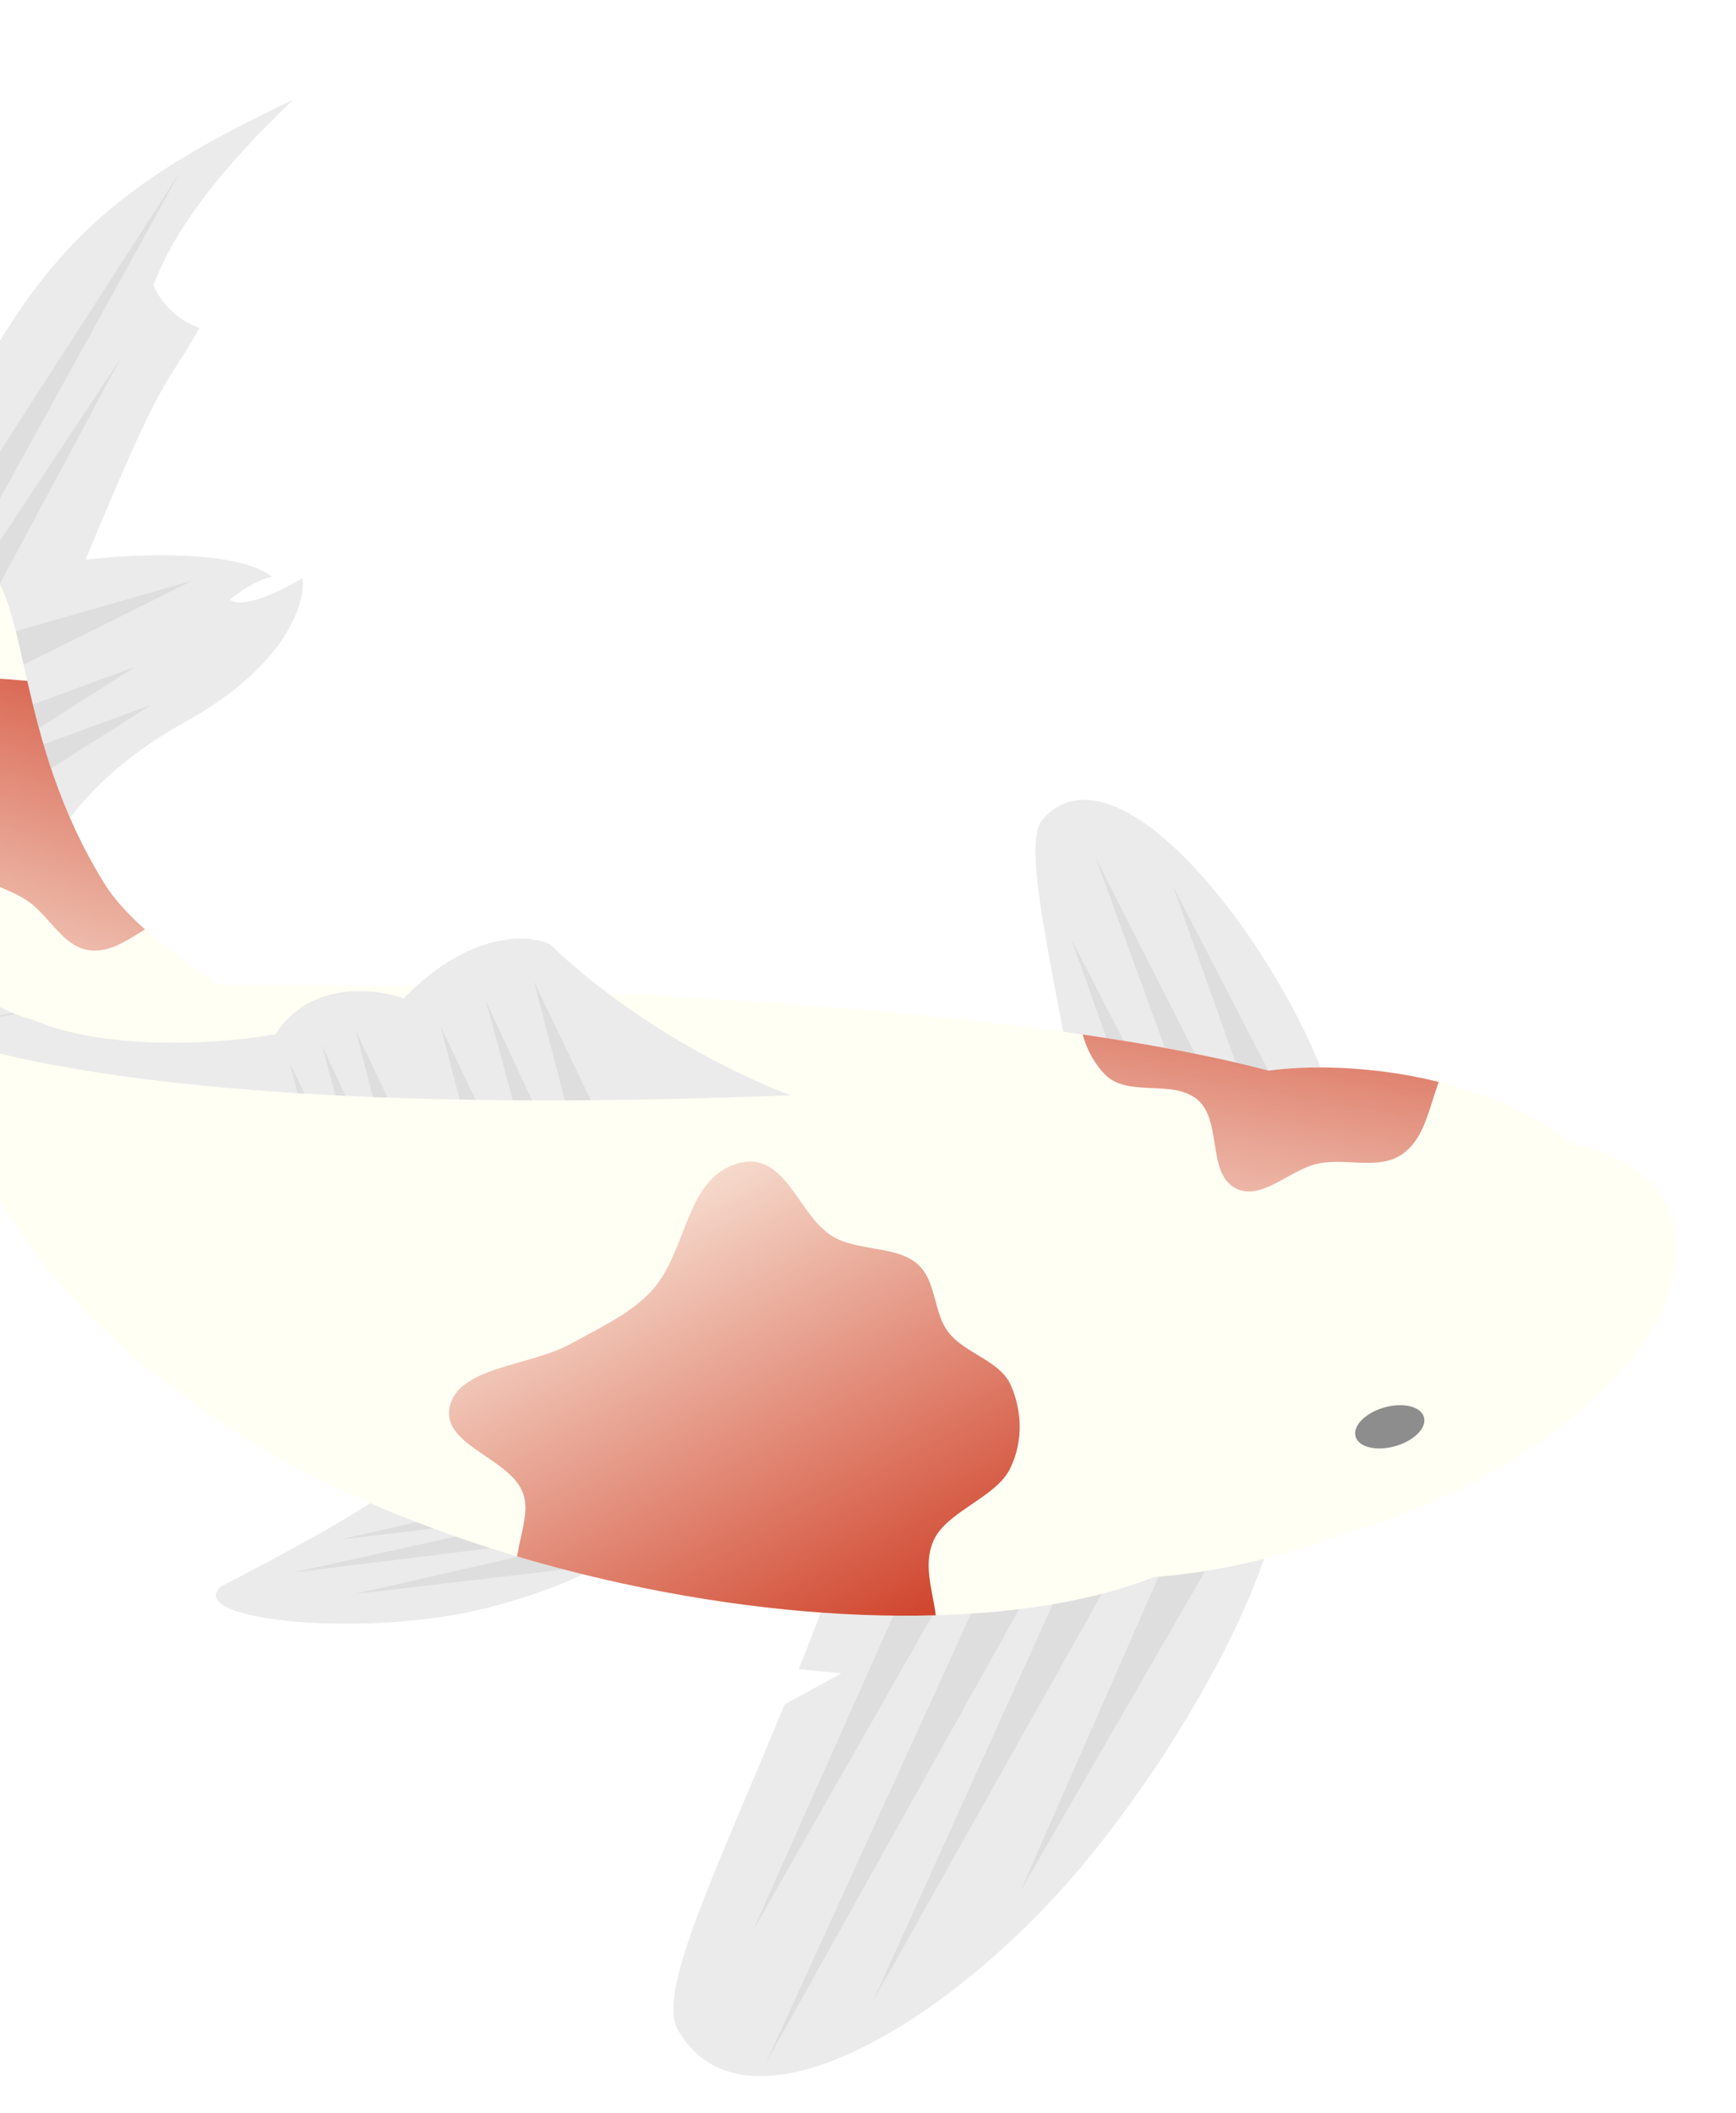 <svg width="526" height="640" viewBox="0 0 526 640" fill="none" xmlns="http://www.w3.org/2000/svg">
<g clip-path="url(#clip0)">
<g filter="url(#filter0_d)">
<path fill-rule="evenodd" clip-rule="evenodd" d="M381.72 411.811C404.573 433.019 358.467 516.679 318.371 559.884C278.275 603.089 223.026 632.831 204.393 599.712C199.193 590.47 210.478 563.788 225.446 528.396C229.064 519.843 232.896 510.78 236.763 501.333L253.989 491.89L241.104 490.585C244.282 482.599 247.438 474.385 250.471 466.009C290.567 422.804 358.867 390.602 381.72 411.811Z" fill="#EBEBEB"/>
<path d="M263.558 591.214L330.097 444.336L342.554 450.643L263.558 591.214Z" fill="#DEDEDE"/>
<path d="M231.223 609.743L298.194 463.083L309.787 468.953L231.223 609.743Z" fill="#DEDEDE"/>
<path d="M308.295 557.768L365.77 426.9L379.752 433.979L308.295 557.768Z" fill="#DEDEDE"/>
<path d="M227.134 569.931L285.353 439.44L297.847 445.765L227.134 569.931Z" fill="#DEDEDE"/>
<path d="M390.636 290.144C413.181 331.98 415.868 374.296 396.637 384.659C377.407 395.022 351.747 385.804 329.202 343.969C321.537 290.194 307.357 241.812 314.995 233.158C332.878 212.896 368.091 248.309 390.636 290.144Z" fill="#EBEBEB"/>
<path d="M331.016 244.774L380.385 342.183L368.422 347.373L331.016 244.774Z" fill="#DEDEDE"/>
<path d="M323.697 269.583L368.116 355.582L356.153 360.773L323.697 269.583Z" fill="#DEDEDE"/>
<path d="M354.346 253.156L398.765 339.156L386.802 344.346L354.346 253.156Z" fill="#DEDEDE"/>
<path d="M196.225 430.532C201.112 449.305 183.389 462.491 147.093 471.939C110.796 481.387 54.788 476.029 65.917 465.627C147.811 423.33 107.71 433.769 144.006 424.321C180.302 414.873 191.339 411.76 196.225 430.532Z" fill="#EBEBEB"/>
<path d="M87.797 461.351L161.082 445.135L162.196 452.149L87.797 461.351Z" fill="#DEDEDE"/>
<path d="M106.243 467.89L171.104 453.123L172.217 460.137L106.243 467.89Z" fill="#DEDEDE"/>
<path d="M102.118 451.335L166.978 436.569L168.092 443.583L102.118 451.335Z" fill="#DEDEDE"/>
<path d="M87.898 15.224C2.959 96.114 73.832 103.352 9.676 149.452C-20.278 216.239 16.244 225.828 -5.232 216.196C-26.708 206.564 -51.396 194.939 -21.442 128.151C8.512 61.364 31.658 41.996 87.898 15.224Z" fill="#EBEBEB"/>
<path d="M59.493 84.356C47.286 79.868 43.787 68.703 43.563 63.68L-20.125 166.629L9.751 252.672C11.778 243.6 23.62 221.152 54.775 203.937C85.93 186.722 91.726 167.533 90.73 160.09C76.243 168.747 70.02 168.058 68.719 166.631C75.264 161.402 79.966 159.861 81.499 159.744C71.017 151.348 39.449 152.79 24.975 154.561C49.949 94.287 48.303 104.395 59.493 84.356Z" fill="#EBEBEB"/>
<path d="M53.403 37.444L-17.018 165.144L-25.611 160.013L53.403 37.444Z" fill="#DEDEDE"/>
<path d="M35.651 93.509L-22.263 201.562L-32 195.748L35.651 93.509Z" fill="#DEDEDE"/>
<path d="M57.51 160.833L-10.934 194.888L-15.986 181.874L57.51 160.833Z" fill="#DEDEDE"/>
<path d="M40.018 187.001L-15.035 222.024L-21.24 209.47L40.018 187.001Z" fill="#DEDEDE"/>
<path d="M44.882 198.512L-10.171 233.535L-16.376 220.981L44.882 198.512Z" fill="#DEDEDE"/>
<ellipse cx="203.431" cy="390.544" rx="184.158" ry="75.774" transform="rotate(12.361 203.431 390.544)" fill="#FFFFF4"/>
<ellipse cx="367.353" cy="406.255" rx="103.938" ry="52.991" transform="rotate(-13.55 367.353 406.255)" fill="#FFFFF4"/>
<ellipse cx="409.341" cy="392.418" rx="103.938" ry="52.991" transform="rotate(-22.693 409.341 392.418)" fill="#FFFFF4"/>
<path d="M383.418 309.324C300.434 287.225 134.861 282.785 62.447 283.327L78.454 347.584L368.507 397.159L481.469 336.284C450.096 308.078 403.029 306.558 383.418 309.324Z" fill="#FFFFF4"/>
<path d="M134.409 427.912C63.411 439.314 -17.116 363.307 -33.14 263.526C-49.164 163.746 -23.342 152.702 -14.338 152.913C10.602 153.5 -0.946 201.752 30.821 252.839C59.89 299.587 238.107 352.261 134.409 427.912Z" fill="#FFFFF4"/>
<path fill-rule="evenodd" clip-rule="evenodd" d="M282.589 474.293C282.368 472.413 282.005 470.512 281.639 468.6C280.559 462.949 279.461 457.202 281.946 451.632C283.942 447.159 288.747 443.893 293.565 440.62C298.251 437.436 302.948 434.244 305.083 429.925C309.34 421.315 308.61 411.879 305.268 404.461C303.432 400.387 299.352 397.917 295.241 395.429C291.96 393.443 288.66 391.446 286.468 388.612C284.337 385.859 283.407 382.406 282.481 378.973C281.335 374.721 280.197 370.5 276.799 367.674C273.404 364.849 268.442 363.982 263.447 363.11C259.318 362.389 255.166 361.664 251.86 359.825C247.606 357.46 244.492 353.016 241.441 348.663C236.486 341.59 231.698 334.757 222.462 337.465C212.93 340.26 209.43 349.257 205.8 358.592C203.361 364.86 200.864 371.28 196.441 376.076C191.26 381.693 184.127 385.523 177.06 389.317C175.429 390.192 173.802 391.066 172.203 391.959C167.862 394.384 162.349 395.956 156.909 397.507C147.331 400.237 137.976 402.904 135.622 410.052C133.229 417.319 139.556 421.607 146.107 426.047C150.786 429.219 155.58 432.468 157.394 436.935C159.059 441.036 157.974 445.856 156.881 450.714C156.448 452.637 156.014 454.567 155.748 456.46C165.88 459.471 176.393 462.187 187.216 464.559C221.267 472.021 253.961 475.107 282.589 474.293Z" fill="url(#paint0_linear)"/>
<ellipse cx="420.153" cy="417.206" rx="10.771" ry="6.088" transform="rotate(-15.831 420.153 417.206)" fill="#8D8D8D"/>
<path d="M165.689 271.022C192.113 296.363 225.408 312.078 238.753 316.767C50.397 324.214 -9.436 302.62 -24.696 297.012C-54.373 258.741 -42.004 244.627 -37.233 220.244C-36.578 258.196 -16.84 286.926 8.816 293.848C32.088 303.864 67.635 300.986 82.5 298.296C92.898 282.052 112.734 284.308 121.352 287.467C141.341 266.906 159.239 267.937 165.689 271.022Z" fill="#EBEBEB"/>
<path fill-rule="evenodd" clip-rule="evenodd" d="M3.602 292.111C3.568 292.163 3.513 292.201 3.448 292.212L-24.39 297.124C-24.494 297.086 -24.596 297.048 -24.696 297.011C-24.766 296.921 -24.837 296.83 -24.907 296.739L2.914 291.831C3.143 291.926 3.372 292.019 3.602 292.111Z" fill="#DEDEDE"/>
<path fill-rule="evenodd" clip-rule="evenodd" d="M89.221 316.145L86.839 306.948L91.288 316.272C90.595 316.23 89.906 316.188 89.221 316.145ZM100.701 316.795L96.559 301.492L103.727 316.945C102.711 316.896 101.702 316.846 100.701 316.795ZM112.058 317.311L106.864 297.25L116.516 317.481C115.015 317.427 113.529 317.37 112.058 317.311ZM138.322 318.072L132.605 295.99L143.179 318.153C141.545 318.129 139.926 318.102 138.322 318.072ZM154.447 318.276L146.331 288.286L160.256 318.305C158.3 318.299 156.364 318.289 154.447 318.276ZM170.202 318.303L160.88 282.298L178.036 318.258C175.392 318.28 172.781 318.295 170.202 318.303Z" fill="#DEDEDE"/>
<path fill-rule="evenodd" clip-rule="evenodd" d="M42.995 266.535C42.417 266.887 41.842 267.244 41.267 267.6C36.389 270.625 31.567 273.616 26.063 272.844C21.085 272.145 17.701 268.34 14.25 264.459C12.124 262.068 9.973 259.648 7.408 257.909C4.75 256.108 1.779 254.856 -1.167 253.614C-5.581 251.754 -9.939 249.917 -13.103 246.291C-19.463 239.002 -25.207 230.222 -25.19 220.547C-25.171 210.401 -21.243 199.248 -13.007 193.343C-8.157 189.866 -2.146 190.413 3.991 190.971C5.103 191.072 6.22 191.174 7.334 191.252C11.332 208.749 16.944 230.523 30.82 252.838C33.621 257.344 37.808 261.904 42.995 266.535Z" fill="url(#paint1_linear)"/>
<path fill-rule="evenodd" clip-rule="evenodd" d="M327.106 298.368C348.128 301.417 367.327 305.039 383.419 309.324C394.472 307.766 414.244 307.568 435.013 312.741C434.308 314.593 433.697 316.53 433.085 318.471C431.12 324.708 429.142 330.981 423.984 334.585C419.644 337.617 414.256 337.363 408.787 337.104C405.316 336.941 401.811 336.775 398.521 337.448C395.278 338.11 392.044 339.901 388.854 341.668C383.52 344.621 378.312 347.505 373.408 344.921C368.842 342.516 367.974 337.005 367.089 331.39C366.296 326.359 365.49 321.245 362 318.206C358.372 315.047 353.243 314.822 348.137 314.598C342.827 314.364 337.54 314.132 333.994 310.602C330.813 307.434 328.349 303.024 327.106 298.368Z" fill="url(#paint2_linear)"/>
</g>
</g>
<defs>
<filter id="filter0_d" x="-69.995" y="-6.691" width="605.974" height="658.477" filterUnits="userSpaceOnUse" color-interpolation-filters="sRGB">
<feFlood flood-opacity="0" result="BackgroundImageFix"/>
<feColorMatrix in="SourceAlpha" type="matrix" values="0 0 0 0 0 0 0 0 0 0 0 0 0 0 0 0 0 0 127 0" result="hardAlpha"/>
<feOffset dx="0.937" dy="14.986"/>
<feGaussianBlur stdDeviation="4.683"/>
<feComposite in2="hardAlpha" operator="out"/>
<feColorMatrix type="matrix" values="0 0 0 0 0.591 0 0 0 0 0.693 0 0 0 0 0.946 0 0 0 1 0"/>
<feBlend mode="normal" in2="BackgroundImageFix" result="effect1_dropShadow"/>
<feBlend mode="normal" in="SourceGraphic" in2="effect1_dropShadow" result="shape"/>
</filter>
<linearGradient id="paint0_linear" x1="189.683" y1="354.675" x2="260.546" y2="486.172" gradientUnits="userSpaceOnUse">
<stop stop-color="#D0442C" stop-opacity="0.2"/>
<stop offset="1" stop-color="#D0442C"/>
</linearGradient>
<linearGradient id="paint1_linear" x1="8.619" y1="191.818" x2="-20.821" y2="287.009" gradientUnits="userSpaceOnUse">
<stop stop-color="#DA6A55"/>
<stop offset="1" stop-color="#DC7763" stop-opacity="0.3"/>
</linearGradient>
<linearGradient id="paint2_linear" x1="375.335" y1="284.962" x2="355.154" y2="399.784" gradientUnits="userSpaceOnUse">
<stop stop-color="#DA6D58"/>
<stop offset="1" stop-color="#E59888" stop-opacity="0.2"/>
</linearGradient>
<clipPath id="clip0">
<rect width="526" height="640" fill="white" transform="translate(0)"/>
</clipPath>
</defs>
</svg>
